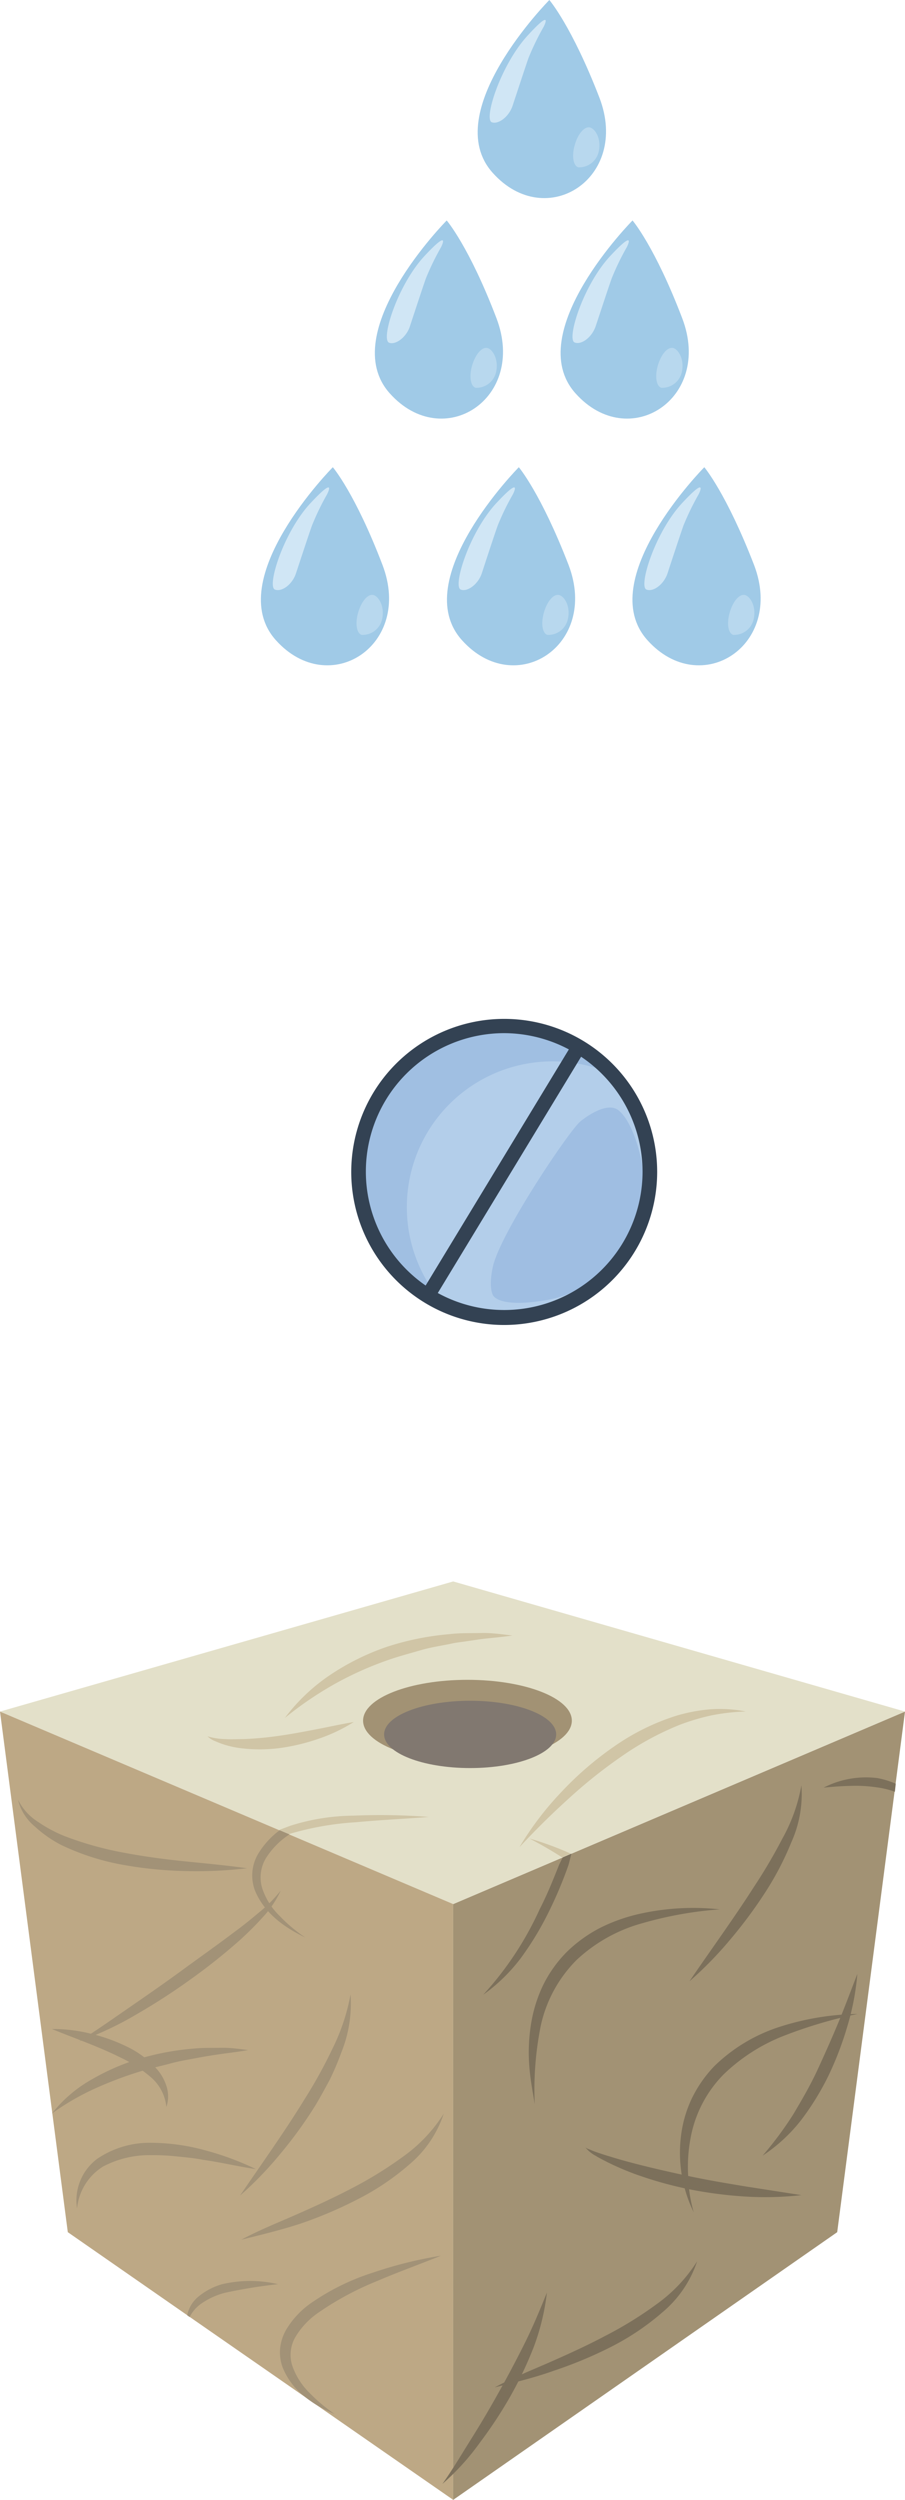 <?xml version="1.0" encoding="UTF-8"?>
<svg xmlns="http://www.w3.org/2000/svg" viewBox="0 0 104.66 288.93">
  <defs>
    <style>.cls-1{fill:#a0bfe2;}.cls-2{fill:#b3ceea;}.cls-3{fill:none;stroke:#334253;stroke-miterlimit:10;stroke-width:1.65px;}.cls-4{fill:#9fbee2;}.cls-5{fill:#334253;}.cls-6{fill:#a0cae7;}.cls-7{fill:#d0e6f5;}.cls-8{fill:#b8d8ee;}.cls-9{fill:#a29274;}.cls-10{fill:#e3e0c9;}.cls-11{fill:#bda885;}.cls-12{fill:#7c705b;}.cls-13{fill:#d0c5a6;}.cls-14{fill:#a29277;}.cls-15{fill:#817870;}</style>
  </defs>
  <g id="Слой_2" data-name="Слой 2">
    <g id="Слой_1-2" data-name="Слой 1">
      <circle class="cls-1" cx="58.31" cy="135.45" r="16.87"></circle>
      <path class="cls-2" d="M47.05,139.52a16.8,16.8,0,0,0,4.09,11,16.84,16.84,0,0,0,19.74-26.33,16.84,16.84,0,0,0-23.83,15.34Z"></path>
      <line class="cls-3" x1="66.86" y1="121.11" x2="49.77" y2="149.27"></line>
      <path class="cls-4" d="M57,149.68s-.53-.86,0-3.29c.86-3.89,9-16,10.18-16.83,0,0,2.88-2.39,4.34-1.24s2.45,4.46,2.74,6.31-.29,6.89-2,8.91-3.49,5.78-9.11,6.73S57,149.68,57,149.68Z"></path>
      <path class="cls-5" d="M58.31,153.14A17.69,17.69,0,1,1,76,135.45,17.71,17.71,0,0,1,58.31,153.14Zm0-33.73a16,16,0,1,0,16,16A16.06,16.06,0,0,0,58.31,119.41Z"></path>
      <path class="cls-6" d="M38.49,54s-12.89,13-6.58,20c6.15,6.84,15.87.61,12.33-8.69C41.07,57,38.49,54,38.49,54Z"></path>
      <path class="cls-7" d="M34.23,66.26c.45-1.35,1.45-4.41,1.85-5.52a29.28,29.28,0,0,1,1.74-3.6s1.24-2.36-1.9,1-5.08,9.63-4.13,10C32.56,68.45,33.8,67.58,34.23,66.26Z"></path>
      <path class="cls-8" d="M41.43,70.76c-.38,1.27-.2,2.44.4,2.62a2.31,2.31,0,0,0,2.34-1.74c.38-1.51-.38-2.73-1-2.87S41.81,69.48,41.43,70.76Z"></path>
      <path class="cls-6" d="M60,54s-12.88,13-6.57,20c6.15,6.84,15.86.61,12.33-8.69C62.55,57,60,54,60,54Z"></path>
      <path class="cls-7" d="M55.72,66.26c.44-1.35,1.44-4.41,1.84-5.52a28.76,28.76,0,0,1,1.75-3.6s1.23-2.36-1.9,1-5.08,9.63-4.13,10C54,68.45,55.28,67.58,55.72,66.26Z"></path>
      <path class="cls-8" d="M62.91,70.76c-.37,1.27-.2,2.44.4,2.62a2.31,2.31,0,0,0,2.34-1.74c.39-1.51-.37-2.73-1-2.87S63.29,69.48,62.91,70.76Z"></path>
      <path class="cls-6" d="M81.45,54s-12.88,13-6.57,20c6.15,6.84,15.87.61,12.33-8.69C84,57,81.45,54,81.45,54Z"></path>
      <path class="cls-7" d="M77.2,66.26c.44-1.35,1.45-4.41,1.84-5.52a30.34,30.34,0,0,1,1.75-3.6s1.23-2.36-1.9,1-5.08,9.63-4.13,10C75.52,68.45,76.76,67.58,77.2,66.26Z"></path>
      <path class="cls-8" d="M84.4,70.76c-.38,1.27-.2,2.44.4,2.62a2.32,2.32,0,0,0,2.34-1.74c.38-1.51-.38-2.73-1-2.87S84.77,69.48,84.4,70.76Z"></path>
      <path class="cls-6" d="M51.66,25.48s-12.88,13-6.57,20c6.15,6.85,15.86.61,12.33-8.69C54.25,28.48,51.66,25.48,51.66,25.48Z"></path>
      <path class="cls-7" d="M47.41,37.7c.44-1.34,1.45-4.41,1.84-5.52A30.34,30.34,0,0,1,51,28.58s1.23-2.36-1.9,1S44,39.24,45,39.61C45.73,39.9,47,39,47.41,37.7Z"></path>
      <path class="cls-8" d="M54.61,42.2c-.38,1.27-.2,2.45.4,2.62a2.32,2.32,0,0,0,2.34-1.74c.38-1.5-.38-2.73-1-2.86S55,40.93,54.61,42.2Z"></path>
      <path class="cls-6" d="M73.15,25.48s-12.89,13-6.58,20c6.15,6.85,15.87.61,12.33-8.69C75.73,28.48,73.15,25.48,73.15,25.48Z"></path>
      <path class="cls-7" d="M68.89,37.7c.45-1.34,1.45-4.41,1.85-5.52a29.28,29.28,0,0,1,1.74-3.6s1.24-2.36-1.9,1-5.08,9.63-4.13,10C67.22,39.9,68.45,39,68.89,37.7Z"></path>
      <path class="cls-8" d="M76.09,42.2c-.38,1.27-.2,2.45.4,2.62a2.32,2.32,0,0,0,2.34-1.74c.38-1.5-.38-2.73-1-2.86S76.47,40.93,76.09,42.2Z"></path>
      <path class="cls-6" d="M63.53,0S50.65,13,57,20c6.15,6.84,15.87.61,12.33-8.69C66.12,3,63.53,0,63.53,0Z"></path>
      <path class="cls-7" d="M59.28,12.22c.45-1.35,1.45-4.41,1.84-5.52a30.34,30.34,0,0,1,1.75-3.6S64.1.74,61,4.13s-5.08,9.63-4.13,10C57.6,14.41,58.84,13.54,59.28,12.22Z"></path>
      <path class="cls-8" d="M66.48,16.72c-.38,1.27-.2,2.44.4,2.62a2.32,2.32,0,0,0,2.34-1.74c.38-1.51-.38-2.73-1-2.87S66.85,15.44,66.48,16.72Z"></path>
      <polygon class="cls-9" points="52.41 220.07 104.66 197.82 96.82 257.99 52.41 288.93 52.41 220.07"></polygon>
      <polygon class="cls-10" points="52.41 182.78 104.66 197.82 52.41 220.07 0 197.82 52.41 182.78"></polygon>
      <polygon class="cls-11" points="52.41 220.07 0 197.82 7.84 257.99 21.67 267.6 21.39 267.39 21.67 267.6 52.41 288.93 52.41 220.07"></polygon>
      <path class="cls-12" d="M51.16,287.09c1.23-1.73,2.3-3.56,3.42-5.34s2.18-3.6,3.2-5.43,2-3.68,2.93-5.55,1.74-3.82,2.54-5.8a26.72,26.72,0,0,1-1.5,6.23A44.14,44.14,0,0,1,59,277a49.92,49.92,0,0,1-3.53,5.35A27.68,27.68,0,0,1,51.16,287.09Z"></path>
      <path class="cls-13" d="M32.94,198.56a21.62,21.62,0,0,1,5.28-5,28.09,28.09,0,0,1,6.57-3.24A32,32,0,0,1,52,188.87c1.21-.15,2.43-.1,3.64-.13s2.42.15,3.62.29c-1.21.18-2.4.27-3.58.41l-1.77.26c-.59.09-1.18.14-1.76.28-1.16.24-2.33.41-3.46.74s-2.27.63-3.39,1a39.32,39.32,0,0,0-6.45,2.83A40.77,40.77,0,0,0,32.94,198.56Z"></path>
      <path class="cls-13" d="M24,200.68a7.42,7.42,0,0,0,2.08.32c.71.05,1.42,0,2.12,0a39.89,39.89,0,0,0,4.22-.4c1.4-.2,2.8-.47,4.21-.74s2.82-.59,4.28-.83a19.17,19.17,0,0,1-4,1.91A23.44,23.44,0,0,1,32.63,202a18,18,0,0,1-4.46.09,11.09,11.09,0,0,1-2.21-.44,10.29,10.29,0,0,1-1.05-.4A2.56,2.56,0,0,1,24,200.68Z"></path>
      <path class="cls-12" d="M61.84,243.21c-.24-1.51-.54-3-.64-4.58a20.43,20.43,0,0,1,.21-4.68,16.31,16.31,0,0,1,1.41-4.53,14.54,14.54,0,0,1,2.8-3.89,16.09,16.09,0,0,1,3.9-2.77A20,20,0,0,1,74,221.19a28.49,28.49,0,0,1,9.24-.51,43.7,43.7,0,0,0-8.95,1.6,18.16,18.16,0,0,0-7.63,4.27,15.37,15.37,0,0,0-4.13,7.62A37.59,37.59,0,0,0,61.84,243.21Z"></path>
      <path class="cls-12" d="M79.73,229c2.5-3.68,5.09-7.21,7.45-10.9a61.24,61.24,0,0,0,3.31-5.62,19.67,19.67,0,0,0,2.19-6.14,13.55,13.55,0,0,1-1.17,6.6,34.29,34.29,0,0,1-3.12,5.94,52.56,52.56,0,0,1-4,5.36A42.75,42.75,0,0,1,79.73,229Z"></path>
      <path class="cls-12" d="M67.62,248.09c.14.22.44.28.68.39s.5.2.75.29c.51.17,1,.34,1.54.49,1,.32,2.06.6,3.09.87,2.08.53,4.16,1,6.26,1.44s4.2.79,6.32,1.14l6.42,1a37.6,37.6,0,0,1-6.54.16,49.06,49.06,0,0,1-6.49-.85,44.32,44.32,0,0,1-6.3-1.78,32.23,32.23,0,0,1-3-1.29c-.49-.25-1-.5-1.45-.78A3.76,3.76,0,0,1,67.62,248.09Z"></path>
      <path class="cls-12" d="M80.23,255.7A15.64,15.64,0,0,1,78.74,247,14,14,0,0,1,80,242.55a14.52,14.52,0,0,1,2.63-3.77,19.25,19.25,0,0,1,7.78-4.6,30.91,30.91,0,0,1,8.76-1.41,53.56,53.56,0,0,0-8.38,2.47,21,21,0,0,0-7.13,4.54,14.06,14.06,0,0,0-3.8,7.35,17.88,17.88,0,0,0-.28,4.27A16.61,16.61,0,0,0,80.23,255.7Z"></path>
      <path class="cls-12" d="M99.15,228.14a29.37,29.37,0,0,1-1.14,6,37.9,37.9,0,0,1-2.16,5.68,30.86,30.86,0,0,1-3.19,5.2,18.65,18.65,0,0,1-4.47,4.13,41,41,0,0,0,3.55-4.78c1-1.68,2-3.4,2.82-5.18s1.63-3.59,2.39-5.42S98.43,230,99.15,228.14Z"></path>
      <path class="cls-13" d="M65,214.67l1-.43a36.06,36.06,0,0,0-4.77-1.75C62.63,213.22,63.87,213.94,65,214.67Z"></path>
      <path class="cls-12" d="M64.65,215.55c-.74,1.85-1.34,3.36-2.24,5.12a37.6,37.6,0,0,1-6.53,9.88,20,20,0,0,0,4.34-4.22,35.24,35.24,0,0,0,3.16-5.19,48.42,48.42,0,0,0,2.36-5.57c.11-.38.24-.95.34-1.33l-1,.43C65,214.84,64.72,215.38,64.65,215.55Z"></path>
      <path class="cls-14" d="M6,244.28a15.66,15.66,0,0,1,4.71-4,25.84,25.84,0,0,1,5.73-2.43,30.85,30.85,0,0,1,6.1-1.09c1-.1,2.06-.06,3.09-.08s2,.13,3.07.26c-1,.19-2,.3-3,.44s-2,.3-3,.49-2,.35-2.94.61-1.94.47-2.9.74a44.23,44.23,0,0,0-5.61,2.05A28.79,28.79,0,0,0,6,244.28Z"></path>
      <path class="cls-14" d="M9.18,235.92c2.07-1.31,4.05-2.71,6.05-4.09s4-2.77,5.95-4.2,3.94-2.83,5.87-4.29c1-.73,1.92-1.47,2.84-2.25a16.44,16.44,0,0,0,2.57-2.57,11.6,11.6,0,0,1-2.07,3.07c-.83.92-1.71,1.79-2.62,2.62A68.41,68.41,0,0,1,22,228.8a73,73,0,0,1-6.19,4A38.15,38.15,0,0,1,9.18,235.92Z"></path>
      <path class="cls-14" d="M8.91,255.25a6,6,0,0,1,2.35-5.75,10.77,10.77,0,0,1,6.2-1.84,23.9,23.9,0,0,1,6.27.87,33,33,0,0,1,5.86,2.17c-2.08-.3-4.07-.79-6.09-1.07-1-.2-2-.29-3-.39a25.05,25.05,0,0,0-3-.15,11.48,11.48,0,0,0-5.59,1.32A6.44,6.44,0,0,0,8.91,255.25Z"></path>
      <path class="cls-14" d="M2.08,208a6.39,6.39,0,0,0,2.35,2.59,16,16,0,0,0,3.08,1.64,38.74,38.74,0,0,0,6.8,1.9c2.33.44,4.7.76,7.07,1s4.78.46,7.19.8a50.35,50.35,0,0,1-7.26.32,45.73,45.73,0,0,1-7.27-.75,27.71,27.71,0,0,1-7-2.28A14.05,14.05,0,0,1,4,211.08,5.8,5.8,0,0,1,2.08,208Z"></path>
      <path class="cls-14" d="M38.69,279A13.39,13.39,0,0,1,35.24,277a8.17,8.17,0,0,1-2.53-3.32,5,5,0,0,1-.32-2.2,5.46,5.46,0,0,1,.66-2.14,10,10,0,0,1,2.87-3.12,26.71,26.71,0,0,1,7.29-3.58A47.78,47.78,0,0,1,51,260.71c-2.48,1-5,1.9-7.39,2.93a34.43,34.43,0,0,0-6.83,3.68A9,9,0,0,0,34.23,270a4.1,4.1,0,0,0-.46,3.33,8.12,8.12,0,0,0,1.95,3.16A19,19,0,0,0,38.69,279Z"></path>
      <path class="cls-14" d="M29.84,214.29a4.92,4.92,0,0,0-.36,4.2c1.1,2.68,3.48,4.32,5.84,5.45a17.56,17.56,0,0,1-3-2.52,7.9,7.9,0,0,1-2-3.19,4.32,4.32,0,0,1,.43-3.46,9,9,0,0,1,2.61-2.68l.12-.08-1.13-.48A9.44,9.44,0,0,0,29.84,214.29Z"></path>
      <path class="cls-13" d="M49.6,210a72.63,72.63,0,0,0-8.71-.15,24.71,24.71,0,0,0-7.32,1.17l-1.28.48,1.13.48a34.25,34.25,0,0,1,7.76-1.37C43.94,210.35,46.77,210.22,49.6,210Z"></path>
      <path class="cls-14" d="M28.94,263.63a14.32,14.32,0,0,0-3.24.37,7.56,7.56,0,0,0-2.94,1.6,3.75,3.75,0,0,0-1.11,2l.28.2a4.2,4.2,0,0,1,1.36-1.56A8.47,8.47,0,0,1,26,265a60.21,60.21,0,0,1,6.15-1A14.2,14.2,0,0,0,28.94,263.63Z"></path>
      <path class="cls-14" d="M27.91,258.86c2.1-1.13,4.31-2,6.44-2.94s4.27-1.92,6.33-3a45.42,45.42,0,0,0,5.89-3.63,17.69,17.69,0,0,0,4.75-5,13,13,0,0,1-4,5.89,29.1,29.1,0,0,1-5.94,4A48.45,48.45,0,0,1,34.76,257C32.51,257.74,30.21,258.29,27.91,258.86Z"></path>
      <path class="cls-12" d="M57.21,275.93c2.1-1.13,4.31-2,6.44-2.94s4.27-1.91,6.32-3a43.83,43.83,0,0,0,5.9-3.63,17.78,17.78,0,0,0,4.75-5,13.05,13.05,0,0,1-4,5.88,29.1,29.1,0,0,1-5.94,4A48.45,48.45,0,0,1,64.06,274C61.81,274.81,59.51,275.36,57.21,275.93Z"></path>
      <path class="cls-13" d="M60.07,213.5a35.55,35.55,0,0,1,4.83-6.36A37.78,37.78,0,0,1,71,201.87a26.36,26.36,0,0,1,7.25-3.58,19.35,19.35,0,0,1,4-.74,15.81,15.81,0,0,1,4,.26,24.12,24.12,0,0,0-3.92.44,25.22,25.22,0,0,0-3.72,1.1,33.71,33.71,0,0,0-6.8,3.7,56.7,56.7,0,0,0-6.1,4.88C63.75,209.7,61.88,211.55,60.07,213.5Z"></path>
      <path class="cls-12" d="M101.48,205.51a10.73,10.73,0,0,0-6.23,1.1c1.06-.1,2.08-.18,3.09-.2a16.51,16.51,0,0,1,3,.16,9.92,9.92,0,0,1,2.15.52l.1-.93A9.81,9.81,0,0,0,101.48,205.51Z"></path>
      <path class="cls-14" d="M6,234.51a17.88,17.88,0,0,1,4.37.51,19.87,19.87,0,0,1,4.19,1.47,10.94,10.94,0,0,1,3.64,2.72,5.55,5.55,0,0,1,1.1,2.06,3.86,3.86,0,0,1-.06,2.26A5.2,5.2,0,0,0,17.35,240a15.17,15.17,0,0,0-3.45-2.21C11.39,236.53,8.69,235.61,6,234.51Z"></path>
      <path class="cls-14" d="M27.76,253.76c2.54-3.74,5.15-7.36,7.47-11.15a54.83,54.83,0,0,0,3.21-5.81,23.48,23.48,0,0,0,2.1-6.3,15.09,15.09,0,0,1-1.07,6.73,31.34,31.34,0,0,1-1.34,3.15c-.54,1-1.08,2-1.68,3a49.24,49.24,0,0,1-4,5.52A41,41,0,0,1,27.76,253.76Z"></path>
      <ellipse class="cls-9" cx="54.06" cy="198.87" rx="12.07" ry="4.72"></ellipse>
      <ellipse class="cls-15" cx="54.37" cy="200.46" rx="9.95" ry="3.89"></ellipse>
    </g>
  </g>
</svg>
